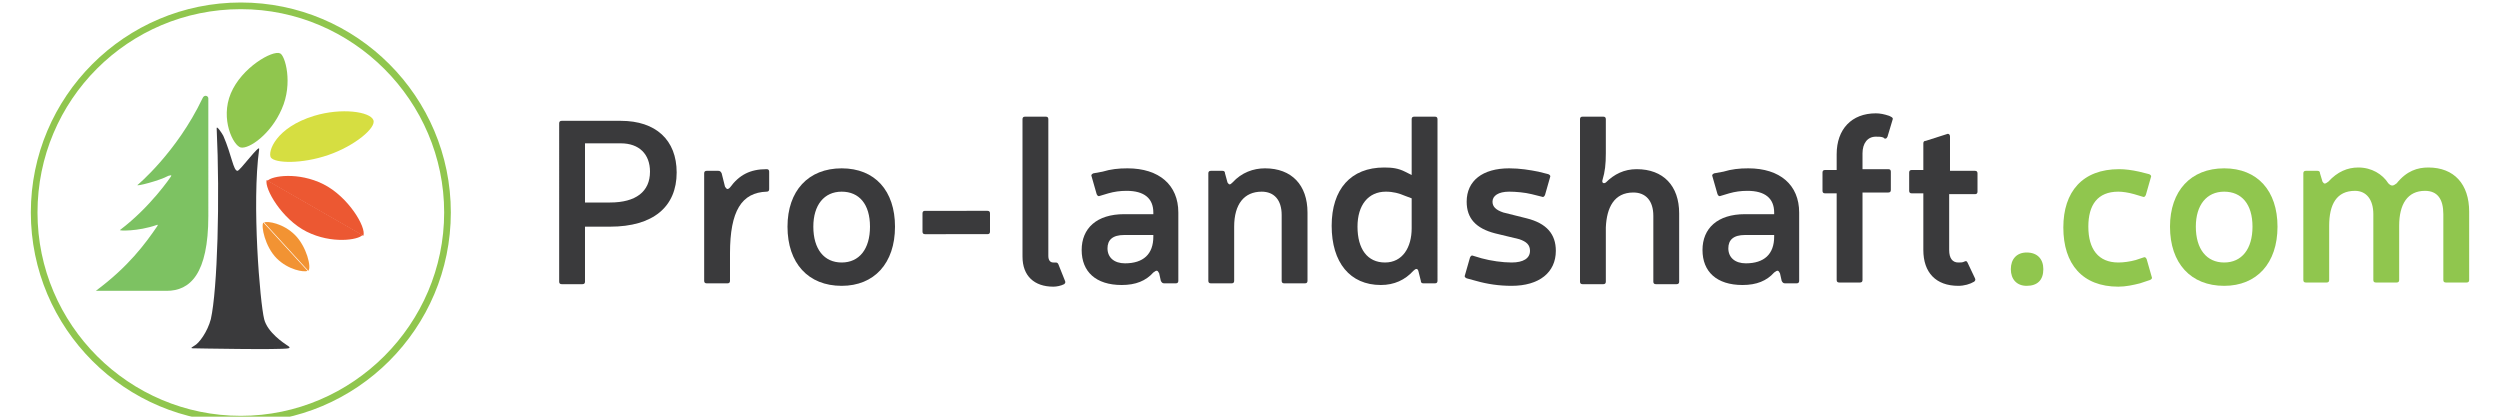 <?xml version="1.0" encoding="utf-8"?>
<!-- Generator: Adobe Illustrator 19.2.0, SVG Export Plug-In . SVG Version: 6.00 Build 0)  -->
<svg version="1.1" id="Layer_1" xmlns="http://www.w3.org/2000/svg" xmlns:xlink="http://www.w3.org/1999/xlink" x="0px" y="0px"
	 width="300px" height="50px" viewBox="0 0 300 50" style="enable-background:new 0 0 300 50;" xml:space="preserve">
<style type="text/css">
	.st0{fill:#7DC262;}
	.st1{fill:#3A3A3C;}
	.st2{fill:#90C64E;}
	.st3{fill:#D6DE41;}
	.st4{fill:#EC5832;}
	.st5{fill:#F29333;}
</style>
<g>
	<g>
		<path class="st0" d="M11.5,34.9H20c2.8,0,5-2,5-9V11.8c0-0.3-0.5-0.5-0.7,0c-3.1,6.5-7.8,10.4-7.8,10.4c-0.2,0.2,2.6-0.5,3.7-1.1
			c0.1,0,0.5-0.2,0.3,0.1c0,0-2.4,3.6-6.1,6.4c-0.2,0.1,2.1,0.2,4.4-0.6c0,0,0.2-0.1,0.1,0.1C17.4,29.3,15.4,32,11.5,34.9z"/>
		<path class="st1" d="M26,15.4c0.4,8.4,0.1,19.3-0.7,22.9c-0.4,1.5-1.4,2.9-2,3.2c-0.5,0.3-0.4,0.3,0.1,0.3c-0.2,0,10.3,0.2,11.2,0
			c0.3-0.1,0.1-0.2-0.2-0.4c-0.3-0.2-2.3-1.5-2.7-3.1c-0.5-2-1.5-13.9-0.6-20.4c0.1-0.7-2.3,2.6-2.6,2.6c-0.5,0-0.7-1.9-1.7-4.2
			C26.7,16.1,26,15,26,15.4z"/>
		<path class="st2" d="M33.8,13.1c1.4-3.1,0.4-6.5-0.2-6.7C32.7,6,29,8.1,27.7,11.2s0.3,6.3,1.2,6.5C29.9,17.9,32.5,16.1,33.8,13.1z
			"/>
		<path class="st3" d="M39.4,18.6c3.2-1.1,5.8-3.3,5.4-4.2c-0.4-1-3.8-1.5-7.1-0.5c-4.6,1.4-5.6,4.3-5.2,5
			C33,19.6,36.2,19.7,39.4,18.6z"/>
		<g>
			<path class="st4" d="M38.8,22.1c-3-1.5-6.2-1-6.7-0.4l11.5,6.6C44,27.3,41.8,23.6,38.8,22.1z"/>
			<path class="st4" d="M36.8,27.8c3,1.5,6.2,1,6.7,0.4l-11.5-6.6C31.7,22.6,33.8,26.3,36.8,27.8z"/>
		</g>
		<g>
			<path class="st5" d="M35.4,28.2c-1.4-1.4-3.3-1.7-3.7-1.5l5.3,5.8C37.4,32.1,36.8,29.6,35.4,28.2z"/>
			<path class="st5" d="M33.2,31c1.4,1.4,3.3,1.7,3.7,1.5l-5.3-5.8C31.3,27.1,31.8,29.6,33.2,31z"/>
		</g>
	</g>
	<path class="st2" d="M28.9,50.7C15,50.7,3.7,39.4,3.7,25.5C3.7,11.6,15,0.3,28.9,0.3s25.2,11.3,25.2,25.2
		C54.1,39.4,42.8,50.7,28.9,50.7z M28.9,1.1C15.4,1.1,4.5,12,4.5,25.5s11,24.4,24.4,24.4s24.4-11,24.4-24.4S42.3,1.1,28.9,1.1z"/>
</g>
<g>
	<path class="st1" d="M74.5,14.5c4.2,0,6.7,2.3,6.7,6.2c0,4.1-2.8,6.5-8,6.5h-3v6.6c0,0.2-0.1,0.3-0.3,0.3h-2.5
		c-0.2,0-0.3-0.1-0.3-0.3V14.8c0-0.2,0.1-0.3,0.3-0.3H74.5z M70.2,24.3h3c3.1,0,4.8-1.3,4.8-3.7c0-2.1-1.3-3.4-3.5-3.4h-4.3V24.3z"
		/>
	<path class="st1" d="M92.3,22.7c0,0.2-0.1,0.3-0.3,0.3c-3,0.1-4.4,2.3-4.4,7.4v3.3c0,0.2-0.1,0.3-0.3,0.3h-2.5
		c-0.2,0-0.3-0.1-0.3-0.3V20.8c0-0.2,0.1-0.3,0.3-0.3h1.4c0.2,0,0.3,0.1,0.4,0.3l0.4,1.6c0.2,0.3,0.3,0.4,0.6,0.1
		c1.1-1.5,2.4-2.2,4.4-2.2c0.2,0,0.3,0.1,0.3,0.3V22.7z"/>
	<path class="st1" d="M107.4,27.2c0,4.4-2.5,7.1-6.4,7.1c-4,0-6.5-2.7-6.5-7.1c0-4.3,2.5-7,6.5-7C105,20.2,107.4,22.9,107.4,27.2z
		 M97.6,27.2c0,2.7,1.3,4.3,3.4,4.3c2.1,0,3.4-1.6,3.4-4.3c0-2.7-1.3-4.2-3.4-4.2C98.9,23,97.6,24.6,97.6,27.2z"/>
	<path class="st1" d="M118.5,25.3c0.2,0,0.3,0.1,0.3,0.3v2.2c0,0.2-0.1,0.3-0.3,0.3H111c-0.2,0-0.3-0.1-0.3-0.3v-2.2
		c0-0.2,0.1-0.3,0.3-0.3H118.5z"/>
	<path class="st1" d="M125.8,30.7c0,0.5,0.2,0.8,0.6,0.8c0.1,0,0.1,0,0.2,0c0.2,0,0.3,0,0.4,0.2l0.8,2c0.1,0.2,0,0.3-0.1,0.4
		c-0.4,0.2-0.9,0.3-1.3,0.3c-2.3,0-3.7-1.3-3.7-3.6V14.3c0-0.2,0.1-0.3,0.3-0.3h2.5c0.2,0,0.3,0.1,0.3,0.3V30.7z"/>
	<path class="st1" d="M132.3,20.6c1-0.3,1.9-0.4,3-0.4c3.8,0,6.1,2,6.1,5.3v8.2c0,0.2-0.1,0.3-0.3,0.3h-1.4c-0.2,0-0.3-0.1-0.4-0.3
		l-0.2-0.9c-0.2-0.4-0.3-0.4-0.7-0.1c-0.9,1-2.1,1.5-3.8,1.5c-3.1,0-4.8-1.6-4.8-4.2s1.8-4.3,5.1-4.3h3.5v-0.2
		c0-1.7-1.1-2.6-3.2-2.6c-0.8,0-1.5,0.1-2.2,0.3l-1,0.3c-0.2,0.1-0.3,0-0.4-0.2l-0.6-2.1c-0.1-0.2,0-0.3,0.2-0.4L132.3,20.6z
		 M134.9,28.2c-1.4,0-2,0.6-2,1.6c0,1.1,0.8,1.8,2.1,1.8c2.2,0,3.4-1.1,3.4-3.2v-0.2H134.9z"/>
	<path class="st1" d="M147.3,21.9c0.2,0.3,0.3,0.3,0.6,0c1.1-1.2,2.5-1.7,3.9-1.7c3.2,0,5.1,2,5.1,5.3v8.2c0,0.2-0.1,0.3-0.3,0.3
		h-2.5c-0.2,0-0.3-0.1-0.3-0.3v-7.9c0-1.8-0.9-2.8-2.4-2.8c-2.1,0-3.3,1.5-3.3,4.2v6.5c0,0.2-0.1,0.3-0.3,0.3h-2.5
		c-0.2,0-0.3-0.1-0.3-0.3V20.8c0-0.2,0.1-0.3,0.3-0.3h1.4c0.2,0,0.3,0.1,0.3,0.3L147.3,21.9z"/>
	<path class="st1" d="M172.5,33.7c0,0.2-0.1,0.3-0.3,0.3h-1.4c-0.2,0-0.3-0.1-0.3-0.3l-0.3-1.2c-0.1-0.3-0.3-0.3-0.6,0
		c-1,1.1-2.3,1.7-3.9,1.7c-3.7,0-5.9-2.7-5.9-7.1s2.3-7,6.3-7c1,0,1.7,0.1,2.5,0.5l0.8,0.4v-6.7c0-0.2,0.1-0.3,0.3-0.3h2.5
		c0.2,0,0.3,0.1,0.3,0.3V33.7z M168.6,23.5c-0.7-0.3-1.4-0.5-2.3-0.5c-2.1,0-3.4,1.6-3.4,4.2c0,2.7,1.2,4.3,3.3,4.3
		c2.1,0,3.2-1.8,3.2-4.1v-3.6L168.6,23.5z"/>
	<path class="st1" d="M179.4,28c-2.3-0.6-3.4-1.8-3.4-3.8c0-2.5,1.9-4,5.1-4c1.3,0,2.5,0.2,3.5,0.4l1.2,0.3c0.2,0.1,0.3,0.2,0.2,0.4
		l-0.6,2.1c-0.1,0.2-0.2,0.3-0.4,0.2l-1.2-0.3c-0.8-0.2-1.9-0.3-2.7-0.3c-1.3,0-2,0.5-2,1.2c0,0.6,0.4,1,1.3,1.3l2.8,0.7
		c2.4,0.6,3.5,1.9,3.5,3.9c0,2.6-2,4.2-5.3,4.2c-1.5,0-2.9-0.2-4.3-0.6l-1.1-0.3c-0.2-0.1-0.3-0.2-0.2-0.4l0.6-2.1
		c0.1-0.2,0.2-0.3,0.4-0.2l1,0.3c1.1,0.3,2.5,0.5,3.6,0.5c1.4,0,2.2-0.5,2.2-1.4c0-0.7-0.4-1.1-1.3-1.4L179.4,28z"/>
	<path class="st1" d="M192.7,18.4c0,1.3-0.1,2.2-0.4,3.2c-0.1,0.3,0.1,0.5,0.4,0.3c1-1,2.2-1.6,3.7-1.6c3.2,0,5.1,2,5.1,5.3v8.2
		c0,0.2-0.1,0.3-0.3,0.3h-2.5c-0.2,0-0.3-0.1-0.3-0.3v-7.9c0-1.8-0.9-2.8-2.4-2.8c-2.3,0-3.2,1.8-3.3,4.2v6.5c0,0.2-0.1,0.3-0.3,0.3
		h-2.5c-0.2,0-0.3-0.1-0.3-0.3V14.3c0-0.2,0.1-0.3,0.3-0.3h2.5c0.2,0,0.3,0.1,0.3,0.3V18.4z"/>
	<path class="st1" d="M206.8,20.6c1-0.3,1.9-0.4,3-0.4c3.8,0,6.1,2,6.1,5.3v8.2c0,0.2-0.1,0.3-0.3,0.3h-1.4c-0.2,0-0.3-0.1-0.4-0.3
		l-0.2-0.9c-0.2-0.4-0.3-0.4-0.7-0.1c-0.9,1-2.1,1.5-3.8,1.5c-3.1,0-4.8-1.6-4.8-4.2s1.8-4.3,5.1-4.3h3.5v-0.2
		c0-1.7-1.1-2.6-3.2-2.6c-0.8,0-1.5,0.1-2.2,0.3l-1,0.3c-0.2,0.1-0.3,0-0.4-0.2l-0.6-2.1c-0.1-0.2,0-0.3,0.2-0.4L206.8,20.6z
		 M209.4,28.2c-1.4,0-2,0.6-2,1.6c0,1.1,0.8,1.8,2.1,1.8c2.2,0,3.4-1.1,3.4-3.2v-0.2H209.4z"/>
	<path class="st1" d="M220.4,18.5c0-3,1.8-4.9,4.7-4.9c0.5,0,1,0.1,1.6,0.3l0.2,0.1c0.2,0.1,0.3,0.2,0.2,0.4l-0.6,2
		c-0.1,0.2-0.2,0.3-0.4,0.2l-0.1-0.1c-0.3-0.1-0.5-0.1-0.9-0.1c-1,0-1.6,0.8-1.6,2v1.9h3.1c0.2,0,0.3,0.1,0.3,0.3v2.2
		c0,0.2-0.1,0.3-0.3,0.3h-3.1v10.5c0,0.2-0.1,0.3-0.3,0.3h-2.5c-0.2,0-0.3-0.1-0.3-0.3V23.2H219c-0.2,0-0.3-0.1-0.3-0.3v-2.2
		c0-0.2,0.1-0.3,0.3-0.3h1.4V18.5z"/>
	<path class="st1" d="M237,20.5c0.2,0,0.3,0.1,0.3,0.3v2.2c0,0.2-0.1,0.3-0.3,0.3h-3.1V30c0,1,0.4,1.5,1.1,1.5c0.3,0,0.5,0,0.7-0.1
		c0.2-0.1,0.3-0.1,0.4,0.1l0.9,1.9c0.1,0.2,0,0.3-0.1,0.4c-0.5,0.3-1.2,0.5-1.9,0.5c-2.7,0-4.2-1.6-4.2-4.3v-6.8h-1.4
		c-0.2,0-0.3-0.1-0.3-0.3v-2.2c0-0.2,0.1-0.3,0.3-0.3h1.4v-3.2c0-0.2,0.1-0.3,0.3-0.3l2.5-0.8c0.2-0.1,0.4,0,0.4,0.3v4.1H237z"/>
</g>
<g>
	<path class="st2" d="M245.2,32.3c0,1.3-0.7,2-2,2c-1.2,0-1.9-0.8-1.9-2s0.7-2,1.9-2C244.5,30.3,245.2,31.1,245.2,32.3z"/>
	<path class="st2" d="M256.8,34c-0.8,0.2-1.7,0.4-2.6,0.4c-4.3,0-6.6-2.7-6.6-7.1c0-4.3,2.3-7,6.7-7c0.7,0,1.5,0.1,2.4,0.3l1.2,0.3
		c0.2,0.1,0.3,0.2,0.2,0.4l-0.6,2.1c-0.1,0.2-0.2,0.3-0.4,0.2l-1-0.3c-0.7-0.2-1.4-0.3-1.9-0.3c-2.5,0-3.6,1.6-3.6,4.2
		c0,2.7,1.2,4.3,3.6,4.3c0.6,0,1.4-0.1,2.1-0.3l0.9-0.3c0.2-0.1,0.3,0,0.4,0.2l0.6,2.1c0.1,0.2,0,0.3-0.2,0.4L256.8,34z"/>
	<path class="st2" d="M273.3,27.2c0,4.4-2.5,7.1-6.4,7.1c-4,0-6.5-2.7-6.5-7.1c0-4.3,2.5-7,6.5-7C270.9,20.2,273.3,22.9,273.3,27.2z
		 M263.5,27.2c0,2.7,1.3,4.3,3.4,4.3c2.1,0,3.4-1.6,3.4-4.3c0-2.7-1.3-4.2-3.4-4.2C264.8,23,263.5,24.6,263.5,27.2z"/>
	<path class="st2" d="M278.7,21.8c0.2,0.3,0.3,0.3,0.7,0c1.1-1.2,2.3-1.7,3.6-1.7c1.6,0,2.9,0.8,3.6,1.9c0.4,0.4,0.6,0.3,1,0
		c1.2-1.5,2.5-1.9,3.8-1.9c3.1,0,4.9,2,4.9,5.3v8.2c0,0.2-0.1,0.3-0.3,0.3h-2.5c-0.2,0-0.3-0.1-0.3-0.3v-7.9c0-1.8-0.7-2.8-2.2-2.8
		c-2.1,0-3.1,1.6-3.1,4.2v6.5c0,0.2-0.1,0.3-0.3,0.3h-2.5c-0.2,0-0.3-0.1-0.3-0.3v-7.9c0-1.7-0.8-2.8-2.2-2.8
		c-2.2,0-3.1,1.6-3.1,4.2v6.5c0,0.2-0.1,0.3-0.3,0.3h-2.5c-0.2,0-0.3-0.1-0.3-0.3V20.8c0-0.2,0.1-0.3,0.3-0.3h1.4
		c0.2,0,0.3,0.1,0.3,0.3L278.7,21.8z"/>
</g>
</svg>
